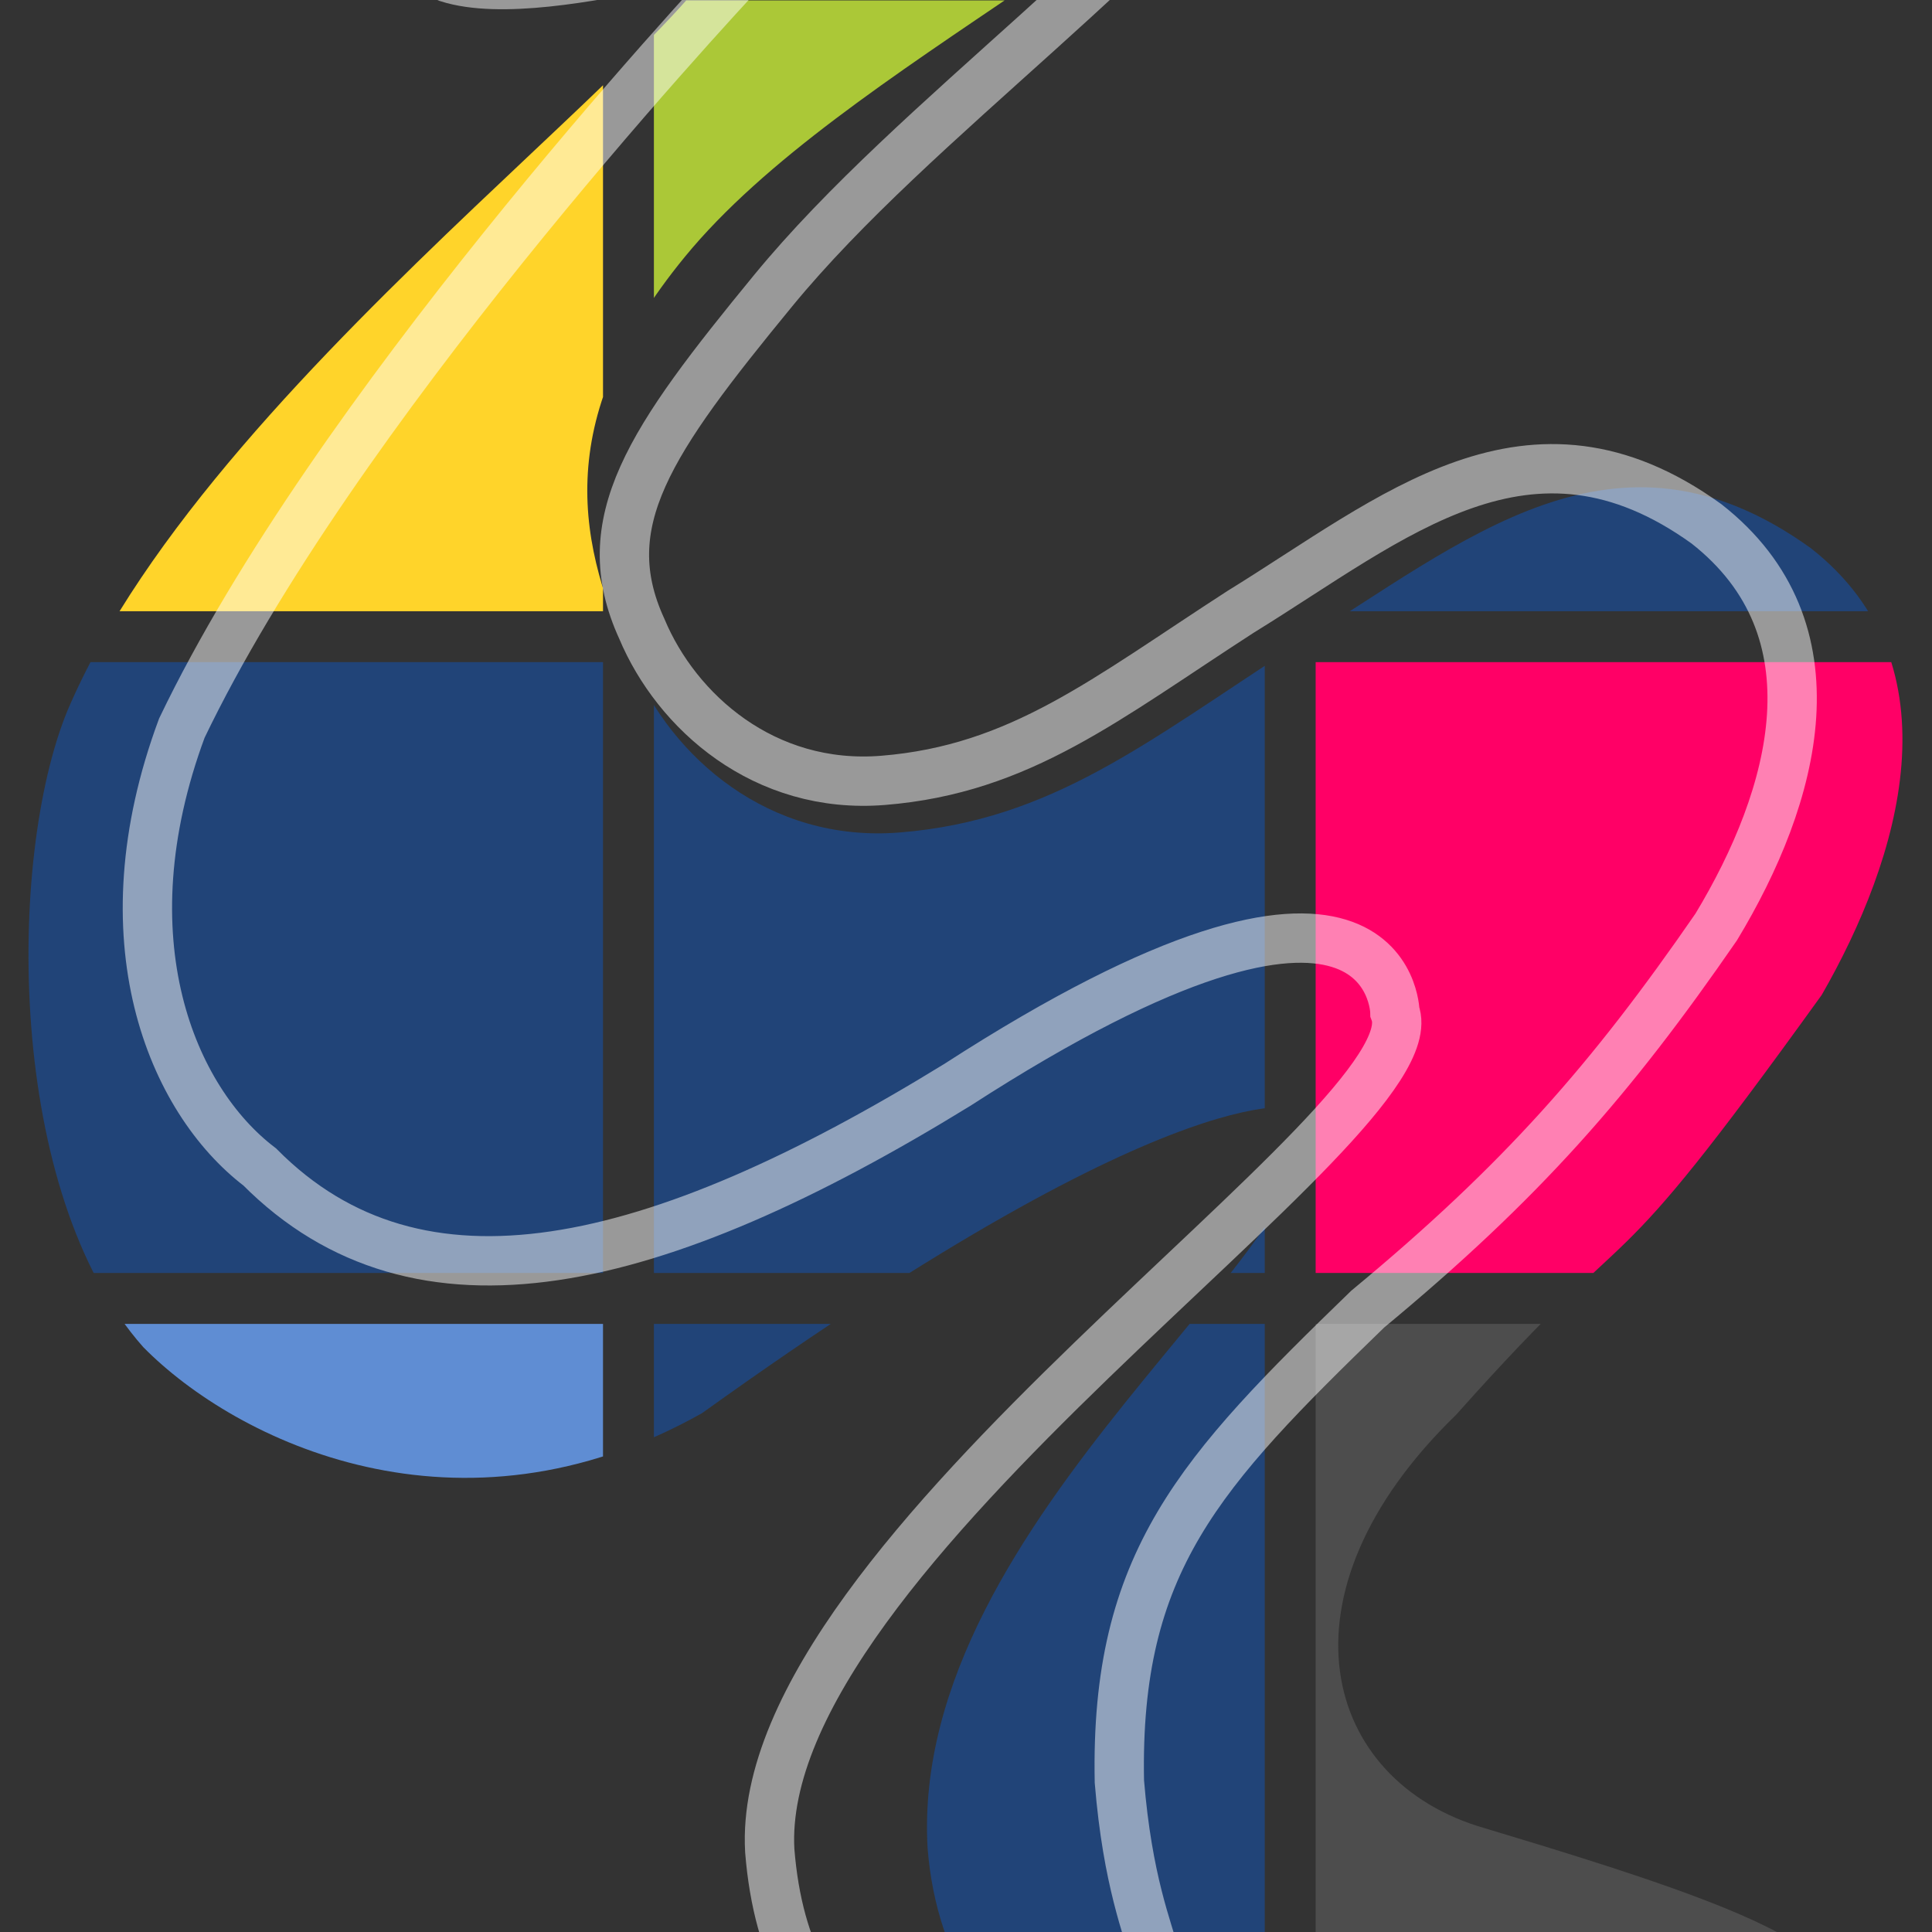 <?xml version="1.0" encoding="UTF-8" standalone="no"?>
<!-- Created with Inkscape (http://www.inkscape.org/) -->

<svg
   xmlns:dc="http://purl.org/dc/elements/1.1/"
   xmlns:cc="http://creativecommons.org/ns#"
   xmlns:rdf="http://www.w3.org/1999/02/22-rdf-syntax-ns#"
   xmlns:svg="http://www.w3.org/2000/svg"
   xmlns="http://www.w3.org/2000/svg"
   xmlns:sodipodi="http://sodipodi.sourceforge.net/DTD/sodipodi-0.dtd"
   xmlns:inkscape="http://www.inkscape.org/namespaces/inkscape"
   width="65mm"
   height="65mm"
   viewBox="0 0 65 65"
   version="1.1"
   id="svg8"
   inkscape:version="0.92.4 (5da689c313, 2019-01-14)"
   sodipodi:docname="CWSS logo - square (no text).svg">
  <rect x="0" y="0" width="65" height="65" fill="#333333" stroke="none"/>
  <defs
     id="defs2">
    <clipPath
       clipPathUnits="userSpaceOnUse"
       id="clipPath12748">
      <rect
         style="display:inline;opacity:1;vector-effect:none;fill:#ffffff;fill-opacity:1;stroke:none;stroke-width:0.776;stroke-linecap:butt;stroke-linejoin:miter;stroke-miterlimit:4;stroke-dasharray:none;stroke-dashoffset:0;stroke-opacity:1"
         id="rect12750"
         width="31.543"
         height="37.786"
         x="231.55"
         y="-30.072"
         ry="5.443"
         transform="matrix(-2.701,6.359,-6.618,-2.811,781.145,-1392.571)"
         clip-path="url(#clipPath12723-7)" />
    </clipPath>
    <clipPath
       clipPathUnits="userSpaceOnUse"
       id="clipPath12921">
      <rect
         style="display:inline;opacity:1;vector-effect:none;fill:#ffffff;fill-opacity:1;stroke:none;stroke-width:0.81;stroke-linecap:butt;stroke-linejoin:miter;stroke-miterlimit:4;stroke-dasharray:none;stroke-dashoffset:0;stroke-opacity:1"
         id="rect12923"
         width="48.762"
         height="26.674"
         x="214.362"
         y="-62.711"
         ry="4.543"
         transform="rotate(90,5.64,105.166)"
         clip-path="url(#clipPath12624-2)" />
    </clipPath>
    <clipPath
       clipPathUnits="userSpaceOnUse"
       id="clipPath8691">
      <g
         id="g8695"
         transform="matrix(0.326,-0.087,0.086,0.429,-23.407,327.142)"
         style="fill:#006680;fill-opacity:1">
        <path
           style="fill:#ffffff;fill-opacity:1;stroke-width:1.042"
           d="M 397.466,59.962 C 390.506,44.035 370.361,44.527 356.11,39.28 330.543,32.514 303.864,28.079 280.005,16.79 275.37,10.575 260.515,6.204 267.76,18.552 c 8.267,11.477 34.938,15.657 34.405,22.767 -2.337,9.358 -88.132,-12.309 -132.347,-1.458 -18.094,4.667 -35.308,20.611 -34.46,41.517 1.4,13.447 12.67,36.148 47.981,46.791 77.548,16.609 81.36,33.444 81.36,33.444 -19.222,12.735 -78.098,-2.641 -103.611,20.243 -17.288,16.386 -1.502,37.943 11.188,45.665 14.431,10.188 16.732,19.768 46.996,25.528 15.668,1.373 20.223,1.334 -1.576,-27.93 -12.097,-15.897 -1.94,-32.129 31.273,-28.85 37.753,1.54 21.778,4.385 70.704,2.238 18.81,-2.485 40.837,-10.135 35.731,-29.613 -6.039,-25.045 -41.164,-29.663 -62.488,-39.434 -29.923,-13.534 -76.538,-24.594 -81.479,-46.662 4.469,-33.529 110.678,-1.689 169.373,-4.423 8.728,-1.114 19.778,-8.079 16.658,-18.412 -27.348,-39.212 0,0 0,0 z"
           id="path8693"
           inkscape:connector-curvature="0"
           sodipodi:nodetypes="ccccccccccccccccccccc" />
      </g>
    </clipPath>
    <clipPath
       clipPathUnits="userSpaceOnUse"
       id="clipPath8753">
      <g
         id="g8757"
         transform="matrix(0.321,-0.083,0.085,0.408,90.566,432.707)"
         style="fill:#006680;fill-opacity:1">
        <path
           style="fill:#ffffff;fill-opacity:1;stroke-width:1.042"
           d="M 397.466,59.962 C 390.506,44.035 370.361,44.527 356.11,39.28 330.543,32.514 303.864,28.079 280.005,16.79 275.37,10.575 260.515,6.204 267.76,18.552 c 8.267,11.477 34.938,15.657 34.405,22.767 -2.337,9.358 -88.132,-12.309 -132.347,-1.458 -18.094,4.667 -35.308,20.611 -34.46,41.517 1.4,13.447 12.67,36.148 47.981,46.791 77.548,16.609 81.36,33.444 81.36,33.444 -19.222,12.735 -78.098,-2.641 -103.611,20.243 -17.288,16.386 -1.502,37.943 11.188,45.665 14.431,10.188 16.732,19.768 46.996,25.528 15.668,1.373 20.223,1.334 -1.576,-27.93 -12.097,-15.897 -1.94,-32.129 31.273,-28.85 37.753,1.54 21.778,4.385 70.704,2.238 18.81,-2.485 40.837,-10.135 35.731,-29.613 -6.039,-25.045 -41.164,-29.663 -62.488,-39.434 -29.923,-13.534 -76.538,-24.594 -81.479,-46.662 4.469,-33.529 110.678,-1.689 169.373,-4.423 8.728,-1.114 19.778,-8.079 16.658,-18.412 -27.348,-39.212 0,0 0,0 z"
           id="path8755"
           inkscape:connector-curvature="0"
           sodipodi:nodetypes="ccccccccccccccccccccc" />
      </g>
    </clipPath>
    <clipPath
       clipPathUnits="userSpaceOnUse"
       id="clipPath904">
      <path
         sodipodi:nodetypes="cccccccccccccccccscsccc"
         inkscape:connector-curvature="0"
         id="path906"
         d="m 198.953,389.475 c -6.634,-3.827 -11.366,2.43 -16.451,4.775 -8.301,5.192 -16.148,11.587 -25.439,14.581 -3.054,-0.915 -8.013,1.938 -2.422,4.348 5.569,1.778 13.334,-4.71 15.413,-1.904 2.339,4.187 -25.194,21.996 -32.546,39.366 -2.938,7.193 -2.982,23.51 3.716,31.033 4.515,4.581 15.391,9.903 27.259,3.214 23.963,-17.204 29.321,-14.836 29.321,-14.836 2.253,6.275 -19.238,19.845 -18.319,36.053 0.896,11.31 11.418,14.57 16.894,13.617 6.663,-0.561 17.168,3.266 26.295,-3.716 4.226,-4.214 -1.653,-6.559 -16.027,-10.873 -7.87,-2.267 -10.447,-11.369 -1.375,-20.164 9.633,-10.811 6.643,-4.935 17.84,-20.488 3.79,-6.597 6.755,-16.085 -0.531,-21.792 -9.556,-6.889 -16.895,-0.327 -25.143,4.757 -7.286,4.713 -11.887,8.51 -19.303,9.111 -6.428,0.521 -11.158,-3.717 -13.029,-8.19 -2.634,-5.742 -4.112,-11.787 2.542,-19.902 7.704,-9.394 25.538,-16.703 32.985,-27.116 1.771,-3.046 2.287,-8.97 -1.678,-11.874 -18.808,-6.343 0,0 0,0 z"
         style="fill:#ffffff;fill-opacity:1;stroke-width:0.447" />
    </clipPath>
    <clipPath
       clipPathUnits="userSpaceOnUse"
       id="clipPath947">
      <rect
         style="opacity:1;vector-effect:none;fill:none;fill-opacity:1;stroke:#4d4d4d;stroke-width:0.6;stroke-linecap:round;stroke-linejoin:miter;stroke-miterlimit:4;stroke-dasharray:none;stroke-dashoffset:0;stroke-opacity:1"
         id="rect949"
         width="200"
         height="200"
         x="40.596"
         y="90.741" />
    </clipPath>
  </defs>
  <sodipodi:namedview
     id="base"
     pagecolor="#ffffff"
     bordercolor="#666666"
     borderopacity="1.0"
     inkscape:pageopacity="0.0"
     inkscape:pageshadow="2"
     inkscape:zoom="2.8379948"
     inkscape:cx="122.83465"
     inkscape:cy="120.75465"
     inkscape:document-units="mm"
     inkscape:current-layer="layer1"
     showgrid="false"
     inkscape:window-width="1920"
     inkscape:window-height="1000"
     inkscape:window-x="-11"
     inkscape:window-y="-11"
     inkscape:window-maximized="1"
     showguides="true"
     inkscape:guide-bbox="true"
     width="91mm">
    <inkscape:grid
       type="xygrid"
       id="grid2809" />
  </sodipodi:namedview>
  <g
     inkscape:label="Layer 1"
     inkscape:groupmode="layer"
     id="layer1"
     transform="translate(0,-232)">
    <g
       style="fill:#006680;fill-opacity:1"
       transform="matrix(0.384,-0.099,0.102,0.488,-10.099,150.974)"
       id="g8757-8" />
    <g
       id="g963"
       transform="matrix(0.332,0,0,0.332,-13.933,201.213)">
      <g
         transform="matrix(2.077,0,0,2.077,-236.825,-771.178)"
         clip-path="url(#clipPath904)"
         id="g8751-9">
        <g
           id="g13191">
          <rect
             y="480.534"
             x="166.132"
             height="29.803"
             width="29.803"
             id="rect2747-7-4-1-6-0"
             style="opacity:1;vector-effect:none;fill:#214478;fill-opacity:1;stroke:none;stroke-width:0.96;stroke-linecap:round;stroke-linejoin:miter;stroke-miterlimit:4;stroke-dasharray:none;stroke-dashoffset:0;stroke-opacity:1" />
          <rect
             y="415.961"
             x="133.846"
             height="29.803"
             width="29.803"
             id="rect2747-0-7-3"
             style="opacity:1;vector-effect:none;fill:#ffd42a;fill-opacity:1;stroke:none;stroke-width:0.96;stroke-linecap:round;stroke-linejoin:miter;stroke-miterlimit:4;stroke-dasharray:none;stroke-dashoffset:0;stroke-opacity:1" />
          <rect
             y="415.961"
             x="166.132"
             height="29.803"
             width="29.803"
             id="rect2747-7-1-9-5"
             style="opacity:1;vector-effect:none;fill:#abc837;fill-opacity:1;stroke:none;stroke-width:0.96;stroke-linecap:round;stroke-linejoin:miter;stroke-miterlimit:4;stroke-dasharray:none;stroke-dashoffset:0;stroke-opacity:1" />
          <rect
             y="415.961"
             x="198.419"
             height="29.803"
             width="29.803"
             id="rect2747-9-9-5-3"
             style="opacity:1;vector-effect:none;fill:#214478;fill-opacity:1;stroke:none;stroke-width:0.96;stroke-linecap:round;stroke-linejoin:miter;stroke-miterlimit:4;stroke-dasharray:none;stroke-dashoffset:0;stroke-opacity:1" />
          <rect
             y="448.247"
             x="133.846"
             height="29.803"
             width="29.803"
             id="rect2747-2-9-2-9"
             style="opacity:1;vector-effect:none;fill:#214478;fill-opacity:1;stroke:none;stroke-width:0.96;stroke-linecap:round;stroke-linejoin:miter;stroke-miterlimit:4;stroke-dasharray:none;stroke-dashoffset:0;stroke-opacity:1" />
          <rect
             ry="0"
             y="448.247"
             x="166.132"
             height="29.803"
             width="29.803"
             id="rect2747-7-5-5-5-2"
             style="opacity:1;vector-effect:none;fill:#214478;fill-opacity:1;stroke:none;stroke-width:0.96;stroke-linecap:round;stroke-linejoin:miter;stroke-miterlimit:4;stroke-dasharray:none;stroke-dashoffset:0;stroke-opacity:1" />
          <rect
             ry="0"
             y="448.247"
             x="198.419"
             height="29.803"
             width="29.803"
             id="rect2747-9-3-6-4-0"
             style="opacity:1;vector-effect:none;fill:#ff0066;fill-opacity:1;stroke:none;stroke-width:0.96;stroke-linecap:round;stroke-linejoin:miter;stroke-miterlimit:4;stroke-dasharray:none;stroke-dashoffset:0;stroke-opacity:1" />
          <rect
             y="480.534"
             x="133.846"
             height="29.803"
             width="29.803"
             id="rect2747-4-63-3-7"
             style="opacity:1;vector-effect:none;fill:#5f8dd3;fill-opacity:1;stroke:none;stroke-width:0.96;stroke-linecap:round;stroke-linejoin:miter;stroke-miterlimit:4;stroke-dasharray:none;stroke-dashoffset:0;stroke-opacity:1" />
          <rect
             y="480.534"
             x="198.419"
             height="29.803"
             width="29.803"
             id="rect2747-9-7-8-4-2"
             style="opacity:1;vector-effect:none;fill:#4d4d4d;fill-opacity:1;stroke:none;stroke-width:0.96;stroke-linecap:round;stroke-linejoin:miter;stroke-miterlimit:4;stroke-dasharray:none;stroke-dashoffset:0;stroke-opacity:1" />
        </g>
      </g>
      <path
         clip-path="url(#clipPath947)"
         style="opacity:0.5;fill:none;fill-opacity:1;stroke:#ffffff;stroke-width:5;stroke-miterlimit:4;stroke-dasharray:none"
         d="m 170.541,46.026 c -12.451,-7.177 -21.333,4.557 -30.878,8.955 -15.58,9.736 -30.308,21.727 -47.747,27.342 -5.732,-1.715 -15.04,3.635 -4.546,8.153 10.452,3.333 36.31,-6.697 30.758,-1.74 -5.587,5.97 -42.408,45.819 -57.733,77.78 -7.954,21.415 -1.023,37.681 7.889,44.469 16.098,16.213 39.987,10.561 70.677,-8.304 44.007,-28.436 44.361,-7.39 44.361,-7.39 4.229,11.157 -65.075,54.593 -63.35,84.984 1.682,21.208 16.553,25.186 26.829,23.398 -8.228,1.082 -8.332,9.479 8.799,-3.615 7.932,-7.901 1.471,-6.505 -0.199,-26.792 -0.44,-22.241 8.138,-31.381 25.166,-47.873 15.641,-12.954 24.665,-23.281 35.314,-38.722 8.027,-13.284 12.679,-30.161 -0.997,-40.863 -17.935,-12.918 -31.71,-0.612 -47.191,8.919 -13.676,8.837 -22.311,15.957 -36.23,17.084 -12.064,0.977 -20.943,-6.969 -24.455,-15.356 -4.944,-10.766 0.819,-19.053 13.309,-34.27 14.459,-17.616 39.394,-34.368 53.371,-53.895 3.323,-5.712 4.293,-16.82 -3.15,-22.265 -35.302,-11.894 0,0 0,0 z"
         id="path6029-0"
         inkscape:connector-curvature="0"
         sodipodi:nodetypes="cccccccccccccccccscsccc" />
    </g>
  </g>
</svg>
